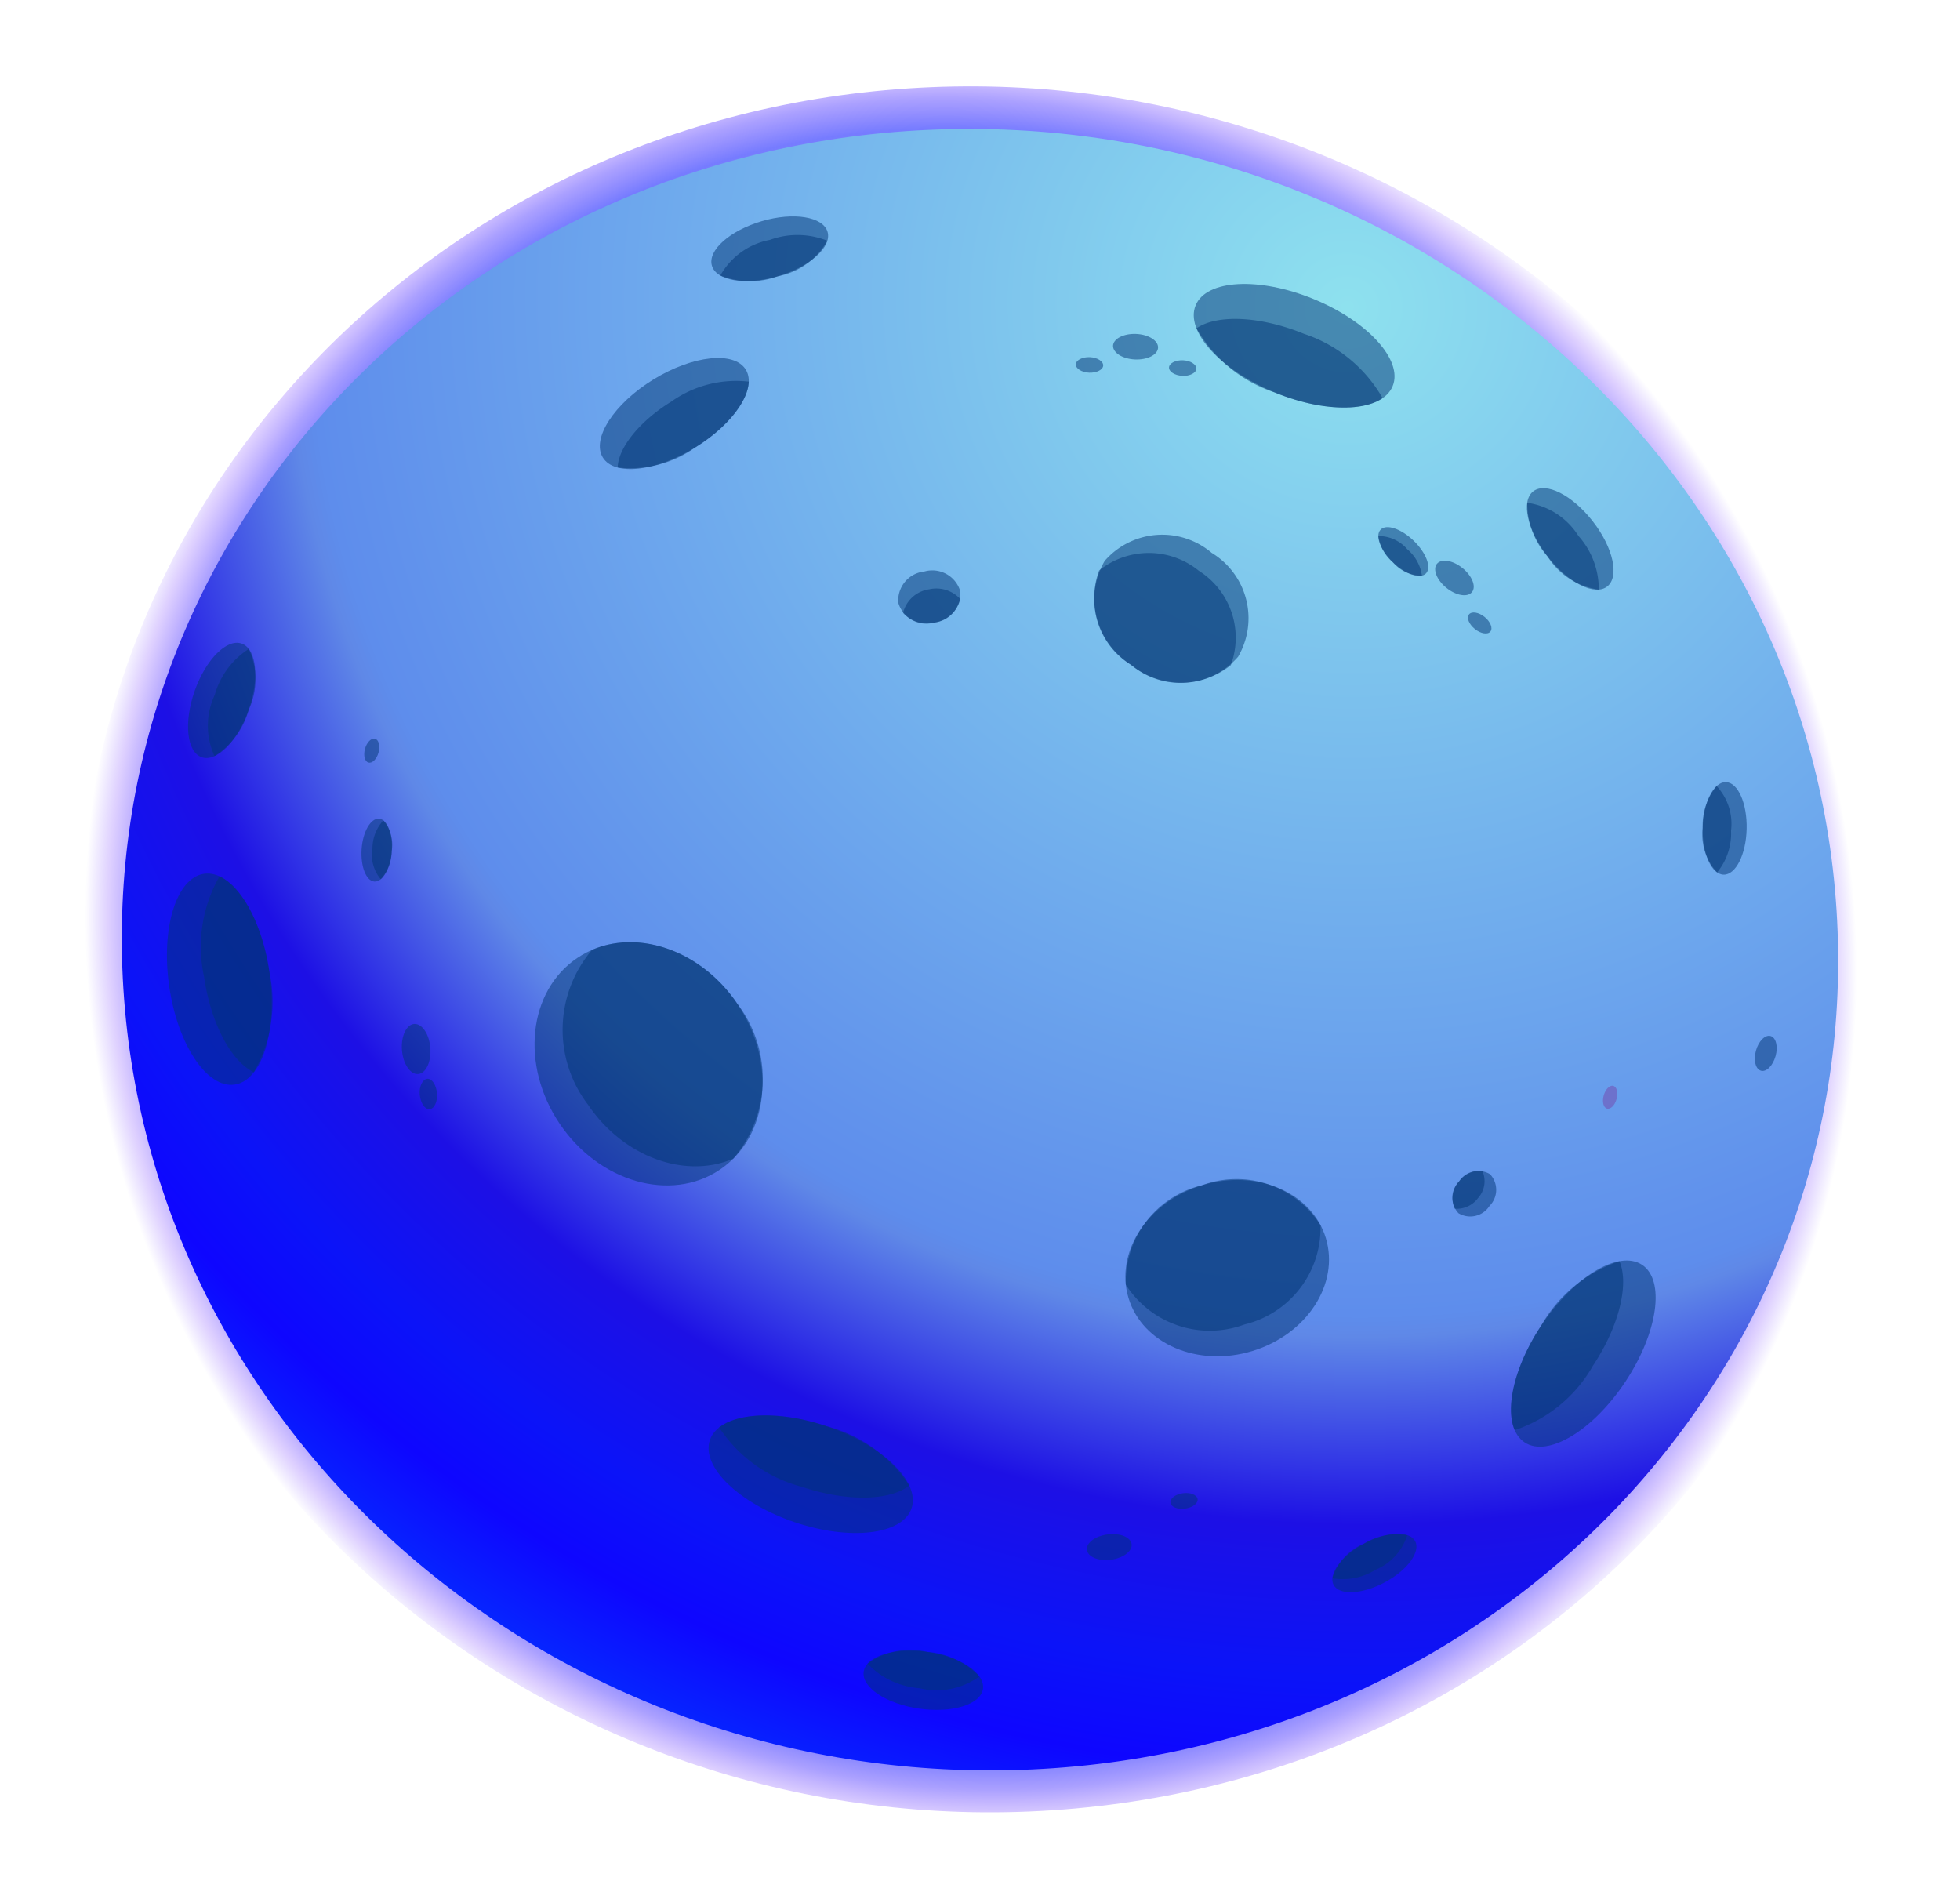 <svg xmlns="http://www.w3.org/2000/svg" xmlns:xlink="http://www.w3.org/1999/xlink" width="80.031" height="77.546" viewBox="0 0 80.031 77.546">
  <defs>
    <radialGradient id="radial-gradient" cx="0.495" cy="0.497" r="0.525" gradientTransform="matrix(0.85, 0.469, -0.434, 0.85, 0.29, -0.158)" gradientUnits="objectBoundingBox">
      <stop offset="0" stop-color="#8ee1ee"/>
      <stop offset="0.617" stop-color="#5e8dec"/>
      <stop offset="0.697" stop-color="#5e8ceb" stop-opacity="0.988"/>
      <stop offset="0.75" stop-color="#5f89e8" stop-opacity="0.953"/>
      <stop offset="0.796" stop-color="#6085e4" stop-opacity="0.886"/>
      <stop offset="0.836" stop-color="#627edf" stop-opacity="0.796"/>
      <stop offset="0.874" stop-color="#6576d7" stop-opacity="0.682"/>
      <stop offset="0.909" stop-color="#000aff" stop-opacity="0.537"/>
      <stop offset="0.943" stop-color="#1c00ff" stop-opacity="0.369"/>
      <stop offset="0.975" stop-color="#4c00ff" stop-opacity="0.176"/>
      <stop offset="1" stop-color="#3a00ff" stop-opacity="0"/>
    </radialGradient>
    <radialGradient id="radial-gradient-2" cx="0.731" cy="0.125" r="1.028" gradientTransform="matrix(0.866, 0.428, -0.393, 0.866, 0.147, -0.296)" gradientUnits="objectBoundingBox">
      <stop offset="0" stop-color="#8ee1ee"/>
      <stop offset="0.617" stop-color="#5e8dec"/>
      <stop offset="0.63" stop-color="#5f88e7"/>
      <stop offset="0.745" stop-color="#1d10e5"/>
      <stop offset="0.839" stop-color="#0b13f8"/>
      <stop offset="0.898" stop-color="#0e06ff"/>
      <stop offset="1" stop-color="#003cff"/>
    </radialGradient>
    <radialGradient id="radial-gradient-3" cx="-26092.66" cy="7275.234" r="5.819" gradientTransform="matrix(-0.222, 0.992, -1.421, -0.107, -20663.283, 32628.463)" gradientUnits="objectBoundingBox">
      <stop offset="0" stop-color="#8ee1ee"/>
      <stop offset="0.617" stop-color="#5e8dec"/>
      <stop offset="0.63" stop-color="#5f88e7"/>
      <stop offset="0.745" stop-color="#6a64c7"/>
      <stop offset="0.839" stop-color="#714eb3"/>
      <stop offset="0.898" stop-color="#7446ac"/>
    </radialGradient>
  </defs>
  <g id="Сгруппировать_1895" data-name="Сгруппировать 1895" transform="translate(-771.484 -6271.455)">
    <g id="Сгруппировать_709" data-name="Сгруппировать 709" transform="translate(771.484 6271.455)">
      <path id="Контур_983" data-name="Контур 983" d="M36.319,0c20.256.2,36.839,16.16,37.038,35.65S57.3,70.78,37.04,70.581.2,54.421,0,34.931,16.063-.2,36.319,0Z" transform="matrix(0.995, -0.1, 0.1, 0.995, 0, 7.315)" fill="url(#radial-gradient)"/>
      <path id="Контур_984" data-name="Контур 984" d="M34.71,0C54.046.168,69.856,15.317,70.022,33.839S54.649,67.24,35.313,67.074.168,51.758,0,33.236,15.375-.165,34.71,0Z" transform="translate(3.23 7.192) rotate(-3.12)" fill="url(#radial-gradient-2)"/>
      <g id="Сгруппировать_697" data-name="Сгруппировать 697" transform="translate(48.956 11.277) rotate(8)">
        <path id="Контур_565" data-name="Контур 565" d="M8.457,3.341c-.281,1.106-2.394,1.523-4.722.931S-.25,2.306.031,1.2,2.425-.322,4.752.268,8.737,2.234,8.457,3.341Z" transform="translate(0 0)" fill="#003474" opacity="0.5"/>
        <path id="Контур_566" data-name="Контур 566" d="M0,.655A5.779,5.779,0,0,0,3.539,2.806c1.893.482,3.644.295,4.383-.386A5.781,5.781,0,0,0,4.383.268C2.491-.212.739-.026,0,.655Z" transform="translate(0.196 1.466)" fill="#003474" opacity="0.5"/>
      </g>
      <g id="Сгруппировать_702" data-name="Сгруппировать 702" transform="translate(62.595 50.914) rotate(8)">
        <path id="Контур_567" data-name="Контур 567" d="M.771,7.947C-.259,7.456-.257,5.3.777,3.135S3.482-.391,4.512.1s1.026,2.646-.006,4.812S1.8,8.439.771,7.947Z" transform="translate(0 0)" fill="#003474" opacity="0.5"/>
        <path id="Контур_568" data-name="Контур 568" d="M3.577,0a5.78,5.78,0,0,0-2.8,3.052C-.064,4.814-.222,6.568.3,7.426A5.777,5.777,0,0,0,3.1,4.374C3.943,2.611,4.1.857,3.577,0Z" transform="translate(0 0.083)" fill="#003474" opacity="0.5"/>
      </g>
      <g id="Сгруппировать_705" data-name="Сгруппировать 705" transform="translate(29.16 57.431) rotate(8)">
        <path id="Контур_569" data-name="Контур 569" d="M.017,1.378C.229.258,2.313-.291,4.671.155S8.772,1.87,8.56,2.99s-2.3,1.669-4.654,1.224S-.194,2.5.017,1.378Z" transform="translate(0 0)" fill="#003474" opacity="0.5"/>
        <path id="Контур_570" data-name="Контур 570" d="M8.018,2.082A5.783,5.783,0,0,0,4.351.154C2.432-.207.7.088,0,.813A5.783,5.783,0,0,0,3.667,2.741C5.586,3.1,7.322,2.808,8.018,2.082Z" transform="translate(0.321 0.001)" fill="#003474" opacity="0.5"/>
      </g>
      <g id="Сгруппировать_698" data-name="Сгруппировать 698" transform="translate(22.434 37.963) rotate(8)">
        <g id="Сгруппировать_207" data-name="Сгруппировать 207" transform="translate(0 0)">
          <path id="Контур_571" data-name="Контур 571" d="M1.283.983c1.8-1.618,4.815-1.195,6.74.945s2.03,5.185.233,6.8-4.815,1.193-6.74-.946S-.515,2.6,1.283.983Z" fill="#003474" opacity="0.5"/>
        </g>
        <path id="Контур_572" data-name="Контур 572" d="M6.983,1.928C5.246,0,2.62-.535.8.566a5.027,5.027,0,0,0,.711,6.282C3.252,8.778,5.878,9.31,7.694,8.209A5.026,5.026,0,0,0,6.983,1.928Z" transform="translate(1.04 0)" fill="#003474" opacity="0.5"/>
      </g>
      <g id="Сгруппировать_692" data-name="Сгруппировать 692" transform="translate(45.025 21.493) rotate(8)">
        <g id="Сгруппировать_209" data-name="Сгруппировать 209" transform="translate(0 0)">
          <path id="Контур_573" data-name="Контур 573" d="M6.216,4.5a3.122,3.122,0,0,1-4.281.934A3.121,3.121,0,0,1,.277,1.382,3.119,3.119,0,0,1,4.557.449,3.122,3.122,0,0,1,6.216,4.5Z" fill="#003474" opacity="0.5"/>
        </g>
        <path id="Контур_574" data-name="Контур 574" d="M1.935,4.639A3.234,3.234,0,0,0,5.97,4.082,3.234,3.234,0,0,0,4.138.448a3.233,3.233,0,0,0-4.033.557A3.234,3.234,0,0,0,1.935,4.639Z" transform="translate(0 0.798)" fill="#003474" opacity="0.5"/>
      </g>
      <g id="Сгруппировать_700" data-name="Сгруппировать 700" transform="translate(46.56 47.576) rotate(8)">
        <g id="Сгруппировать_211" data-name="Сгруппировать 211" transform="translate(0 0)">
          <path id="Контур_575" data-name="Контур 575" d="M.281,5.439c-.822-1.772.22-4,2.33-4.981S7.1.121,7.918,1.893s-.22,4-2.33,4.981S1.1,7.209.281,5.439Z" fill="#003474" opacity="0.5"/>
        </g>
        <path id="Контур_576" data-name="Контур 576" d="M2.61.457A4.059,4.059,0,0,0,.092,4.906a4.063,4.063,0,0,0,5.019.942A4.059,4.059,0,0,0,7.628,1.4,4.061,4.061,0,0,0,2.61.457Z" transform="translate(0 0.001)" fill="#003474" opacity="0.5"/>
      </g>
      <g id="Сгруппировать_690" data-name="Сгруппировать 690" transform="translate(25.07 13.995) rotate(8)">
        <path id="Контур_577" data-name="Контур 577" d="M5.482.337c.572.693-.147,2.232-1.606,3.437S.769,5.392.2,4.7.343,2.466,1.8,1.262,4.909-.358,5.482.337Z" transform="translate(0 0)" fill="#003474" opacity="0.5"/>
        <path id="Контур_578" data-name="Контур 578" d="M.008,4.229A4.554,4.554,0,0,0,3.025,2.981C4.211,2,4.908.8,4.819.012A4.563,4.563,0,0,0,1.8,1.261C.615,2.242-.082,3.442.008,4.229Z" transform="translate(0.851 0.793)" fill="#003474" opacity="0.5"/>
      </g>
      <g id="Сгруппировать_696" data-name="Сгруппировать 696" transform="translate(7.237 35.481) rotate(8)">
        <path id="Контур_579" data-name="Контур 579" d="M1.111.04c1.094-.319,2.527,1.29,3.2,3.6s.328,4.431-.766,4.75S1.016,7.1.343,4.791.015.36,1.111.04Z" transform="translate(0 0)" fill="#003474" opacity="0.5"/>
        <path id="Контур_580" data-name="Контур 580" d="M2.9,7.722A5.782,5.782,0,0,0,2.959,3.58C2.412,1.706,1.363.291.4,0A5.785,5.785,0,0,0,.343,4.142C.889,6.017,1.939,7.431,2.9,7.722Z" transform="translate(1.351 0.055)" fill="#003474" opacity="0.5"/>
      </g>
      <g id="Сгруппировать_703" data-name="Сгруппировать 703" transform="translate(62.455 19.842) rotate(8)">
        <path id="Контур_581" data-name="Контур 581" d="M3.709,3.624c-.451.463-1.606.071-2.58-.877S-.271.657.18.194s1.6-.071,2.579.877S4.158,3.162,3.709,3.624Z" transform="translate(0 0)" fill="#003474" opacity="0.5"/>
        <path id="Контур_582" data-name="Контур 582" d="M0,.022A3.277,3.277,0,0,0,1.128,2.078,2.95,2.95,0,0,0,3.387,3.126,3.266,3.266,0,0,0,2.259,1.071,2.955,2.955,0,0,0,0,.022Z" transform="translate(0.001 0.67)" fill="#003474" opacity="0.5"/>
      </g>
      <g id="Сгруппировать_708" data-name="Сгруппировать 708" transform="translate(35.428 67.104) rotate(8)">
        <path id="Контур_583" data-name="Контур 583" d="M0,1.163C0,.516,1.106,0,2.464,0S4.922.531,4.921,1.177,3.816,2.342,2.457,2.339,0,1.808,0,1.163Z" transform="translate(0 0)" fill="#003474" opacity="0.5"/>
        <path id="Контур_584" data-name="Контур 584" d="M4.592.695A3.278,3.278,0,0,0,2.352,0,2.955,2.955,0,0,0,0,.816a3.265,3.265,0,0,0,2.24.695A2.951,2.951,0,0,0,4.592.695Z" transform="translate(0.111 0)" fill="#003474" opacity="0.5"/>
      </g>
      <g id="Сгруппировать_693" data-name="Сгруппировать 693" transform="translate(8.155 26.025) rotate(8)">
        <path id="Контур_585" data-name="Контур 585" d="M1.732.011c.633.128.927,1.311.659,2.643s-1,2.308-1.633,2.18S-.169,3.524.1,2.191,1.1-.116,1.732.011Z" transform="translate(0 0)" fill="#003474" opacity="0.5"/>
        <path id="Контур_586" data-name="Контур 586" d="M.441,4.529A3.274,3.274,0,0,0,1.558,2.467,2.95,2.95,0,0,0,1.216,0,3.28,3.28,0,0,0,.1,2.061,2.949,2.949,0,0,0,.441,4.529Z" transform="translate(0.833 0.187)" fill="#003474" opacity="0.5"/>
      </g>
      <g id="Сгруппировать_706" data-name="Сгруппировать 706" transform="translate(69.775 31.836) rotate(8)">
        <path id="Контур_589" data-name="Контур 589" d="M1.136,3.754C.644,3.811.148,3.018.026,1.983S.207.061.7,0,1.688.74,1.809,1.775,1.628,3.7,1.136,3.754Z" transform="translate(0 0)" fill="#003474" opacity="0.5"/>
        <path id="Контур_590" data-name="Контур 590" d="M.352,0A2.516,2.516,0,0,0,.026,1.77,2.268,2.268,0,0,0,.862,3.489,2.506,2.506,0,0,0,1.188,1.72,2.264,2.264,0,0,0,.352,0Z" transform="translate(0 0.212)" fill="#003474" opacity="0.5"/>
      </g>
      <g id="Сгруппировать_707" data-name="Сгруппировать 707" transform="translate(54.705 62.279) rotate(8)">
        <path id="Контур_591" data-name="Контур 591" d="M.09,2.443C-.2,2.043.242,1.22,1.085.6s1.76-.79,2.053-.39-.152,1.223-.994,1.838S.382,2.843.09,2.443Z" transform="translate(0 0)" fill="#003474" opacity="0.5"/>
        <path id="Контур_592" data-name="Контур 592" d="M2.785.015A2.512,2.512,0,0,0,1.086.6,2.261,2.261,0,0,0,0,2.179,2.519,2.519,0,0,0,1.7,1.59,2.265,2.265,0,0,0,2.785.015Z" transform="translate(0 0.001)" fill="#003474" opacity="0.5"/>
      </g>
      <g id="Сгруппировать_694" data-name="Сгруппировать 694" transform="translate(14.95 33.352) rotate(8)">
        <path id="Контур_593" data-name="Контур 593" d="M.531,0c.337-.022.649.534.7,1.243S1.039,2.546.7,2.568s-.649-.535-.7-1.243S.194.023.531,0Z" transform="translate(0 0)" fill="#003474" opacity="0.5"/>
        <path id="Контур_594" data-name="Контур 594" d="M.517,2.392A1.712,1.712,0,0,0,.8,1.2,1.544,1.544,0,0,0,.287,0,1.712,1.712,0,0,0,.006,1.193,1.541,1.541,0,0,0,.517,2.392Z" transform="translate(0.428 0.045)" fill="#003474" opacity="0.5"/>
      </g>
      <g id="Сгруппировать_695" data-name="Сгруппировать 695" transform="translate(36.842 23.122) rotate(8)">
        <path id="Контур_595" data-name="Контур 595" d="M2.485.675a1.191,1.191,0,0,1-.878,1.419A1.192,1.192,0,0,1,.047,1.5,1.191,1.191,0,0,1,.925.082,1.19,1.19,0,0,1,2.485.675Z" transform="translate(0 0)" fill="#003474" opacity="0.5"/>
        <path id="Контур_596" data-name="Контур 596" d="M0,1.185A1.325,1.325,0,0,0,1.311,1.4,1.284,1.284,0,0,0,2.236.3,1.325,1.325,0,0,0,.925.081,1.285,1.285,0,0,0,0,1.185Z" transform="translate(0.296 0.694)" fill="#003474" opacity="0.5"/>
      </g>
      <g id="Сгруппировать_701" data-name="Сгруппировать 701" transform="translate(56.334 21.47) rotate(8)">
        <path id="Контур_597" data-name="Контур 597" d="M2.144,1.658c-.2.274-.825.157-1.4-.26S-.138.422.06.148s.826-.157,1.4.26S2.342,1.385,2.144,1.658Z" transform="translate(0 0)" fill="#003474" opacity="0.5"/>
        <path id="Контур_598" data-name="Контур 598" d="M0,.035a1.714,1.714,0,0,0,.739.979,1.544,1.544,0,0,0,1.248.373A1.712,1.712,0,0,0,1.248.408,1.543,1.543,0,0,0,0,.035Z" transform="translate(0.005 0.384)" fill="#003474" opacity="0.5"/>
      </g>
      <g id="Сгруппировать_704" data-name="Сгруппировать 704" transform="translate(59.478 47.657) rotate(8)">
        <path id="Контур_599" data-name="Контур 599" d="M.337,1.849A.933.933,0,0,1,.179.56.932.932,0,0,1,1.389.091a.933.933,0,0,1,.159,1.288A.935.935,0,0,1,.337,1.849Z" transform="translate(0 0)" fill="#003474" opacity="0.5"/>
        <path id="Контур_600" data-name="Контур 600" d="M1.059,0a1.07,1.07,0,0,0-.88.56A1.027,1.027,0,0,0,.158,1.687a1.074,1.074,0,0,0,.881-.56A1.029,1.029,0,0,0,1.059,0Z" transform="translate(0 0)" fill="#003474" opacity="0.5"/>
      </g>
      <g id="Сгруппировать_691" data-name="Сгруппировать 691" transform="translate(29.362 8.383) rotate(8)">
        <path id="Контур_601" data-name="Контур 601" d="M4.537.457c.265.589-.524,1.519-1.762,2.079S.318,3.071.052,2.481.574.963,1.813.4,4.271-.131,4.537.457Z" transform="translate(0 0)" fill="#003474" opacity="0.5"/>
        <path id="Контур_602" data-name="Контур 602" d="M0,2.12a3.269,3.269,0,0,0,2.326-.295A2.952,2.952,0,0,0,4.13.108,3.276,3.276,0,0,0,1.8.4,2.952,2.952,0,0,0,0,2.12Z" transform="translate(0.449 0.71)" fill="#003474" opacity="0.5"/>
      </g>
      <path id="Контур_992" data-name="Контур 992" d="M1.785.314c.076.277-.259.613-.748.748S.087,1.082.011.8.269.191.76.056,1.708.037,1.785.314Z" transform="translate(44.483 62.486) rotate(8)" fill="#003474" opacity="0.5"/>
      <path id="Контур_993" data-name="Контур 993" d="M1.085.191C1.132.36.928.564.63.646S.053.658.007.488.164.117.461.034,1.038.023,1.085.191Z" transform="translate(47.853 60.868) rotate(8)" fill="#003474" opacity="0.5"/>
      <g id="Сгруппировать_699" data-name="Сгруппировать 699" transform="translate(16.529 41.745) rotate(8)">
        <path id="Контур_605" data-name="Контур 605" d="M.831,2.011C.517,2.08.165,1.688.042,1.135S.074.077.387.008s.667.322.79.875S1.145,1.942.831,2.011Z" transform="translate(0 0)" fill="#003474" opacity="0.5"/>
        <path id="Контур_606" data-name="Контур 606" d="M.5,1.216c-.189.041-.4-.2-.478-.53S.045.046.234,0,.638.2.712.534.692,1.174.5,1.216Z" transform="translate(0.993 2.151)" fill="#003474" opacity="0.5"/>
      </g>
      <path id="Контур_986" data-name="Контур 986" d="M.226,1C.069.983-.028.742.007.466S.2-.018.356,0,.612.263.576.539.384,1.023.226,1Z" transform="translate(14.961 30.112) rotate(8)" fill="#003474" opacity="0.5"/>
      <path id="Контур_994" data-name="Контур 994" d="M.329,1.459C.1,1.429-.041,1.079.011.677S.29-.028.518,0,.89.381.836.783.558,1.489.329,1.459Z" transform="translate(71.782 42.226) rotate(8)" fill="#003474" opacity="0.5"/>
      <path id="Контур_991" data-name="Контур 991" d="M.216.956C.066.937-.027.707.007.444S.19-.017.34,0,.583.25.548.514.365.976.216.956Z" transform="translate(65.537 44.287) rotate(8)" opacity="0.5" fill="url(#radial-gradient-3)"/>
      <path id="Контур_987" data-name="Контур 987" d="M1.4.615c-.027-.286.36-.558.865-.608s.938.144.966.431-.359.558-.865.607S1.433.9,1.4.615ZM.588,1.84c.308-.031.544-.2.526-.37s-.28-.291-.587-.261-.543.2-.526.37S.281,1.869.588,1.84Zm3.786-.4c.307-.031.542-.2.526-.37S4.62.776,4.312.806s-.542.2-.526.369S4.065,1.467,4.374,1.437Zm11.36,6.154c.147-.248.62-.238,1.056.022s.671.671.524.919-.62.236-1.056-.024S15.587,7.838,15.734,7.592Zm1.906,2.419c.265.157.552.163.642.014s-.053-.4-.318-.558-.553-.165-.644-.015S17.373,9.852,17.639,10.011Z" transform="translate(44.147 13.312) rotate(8)" fill="#003474" opacity="0.5"/>
    </g>
  </g>
</svg>
